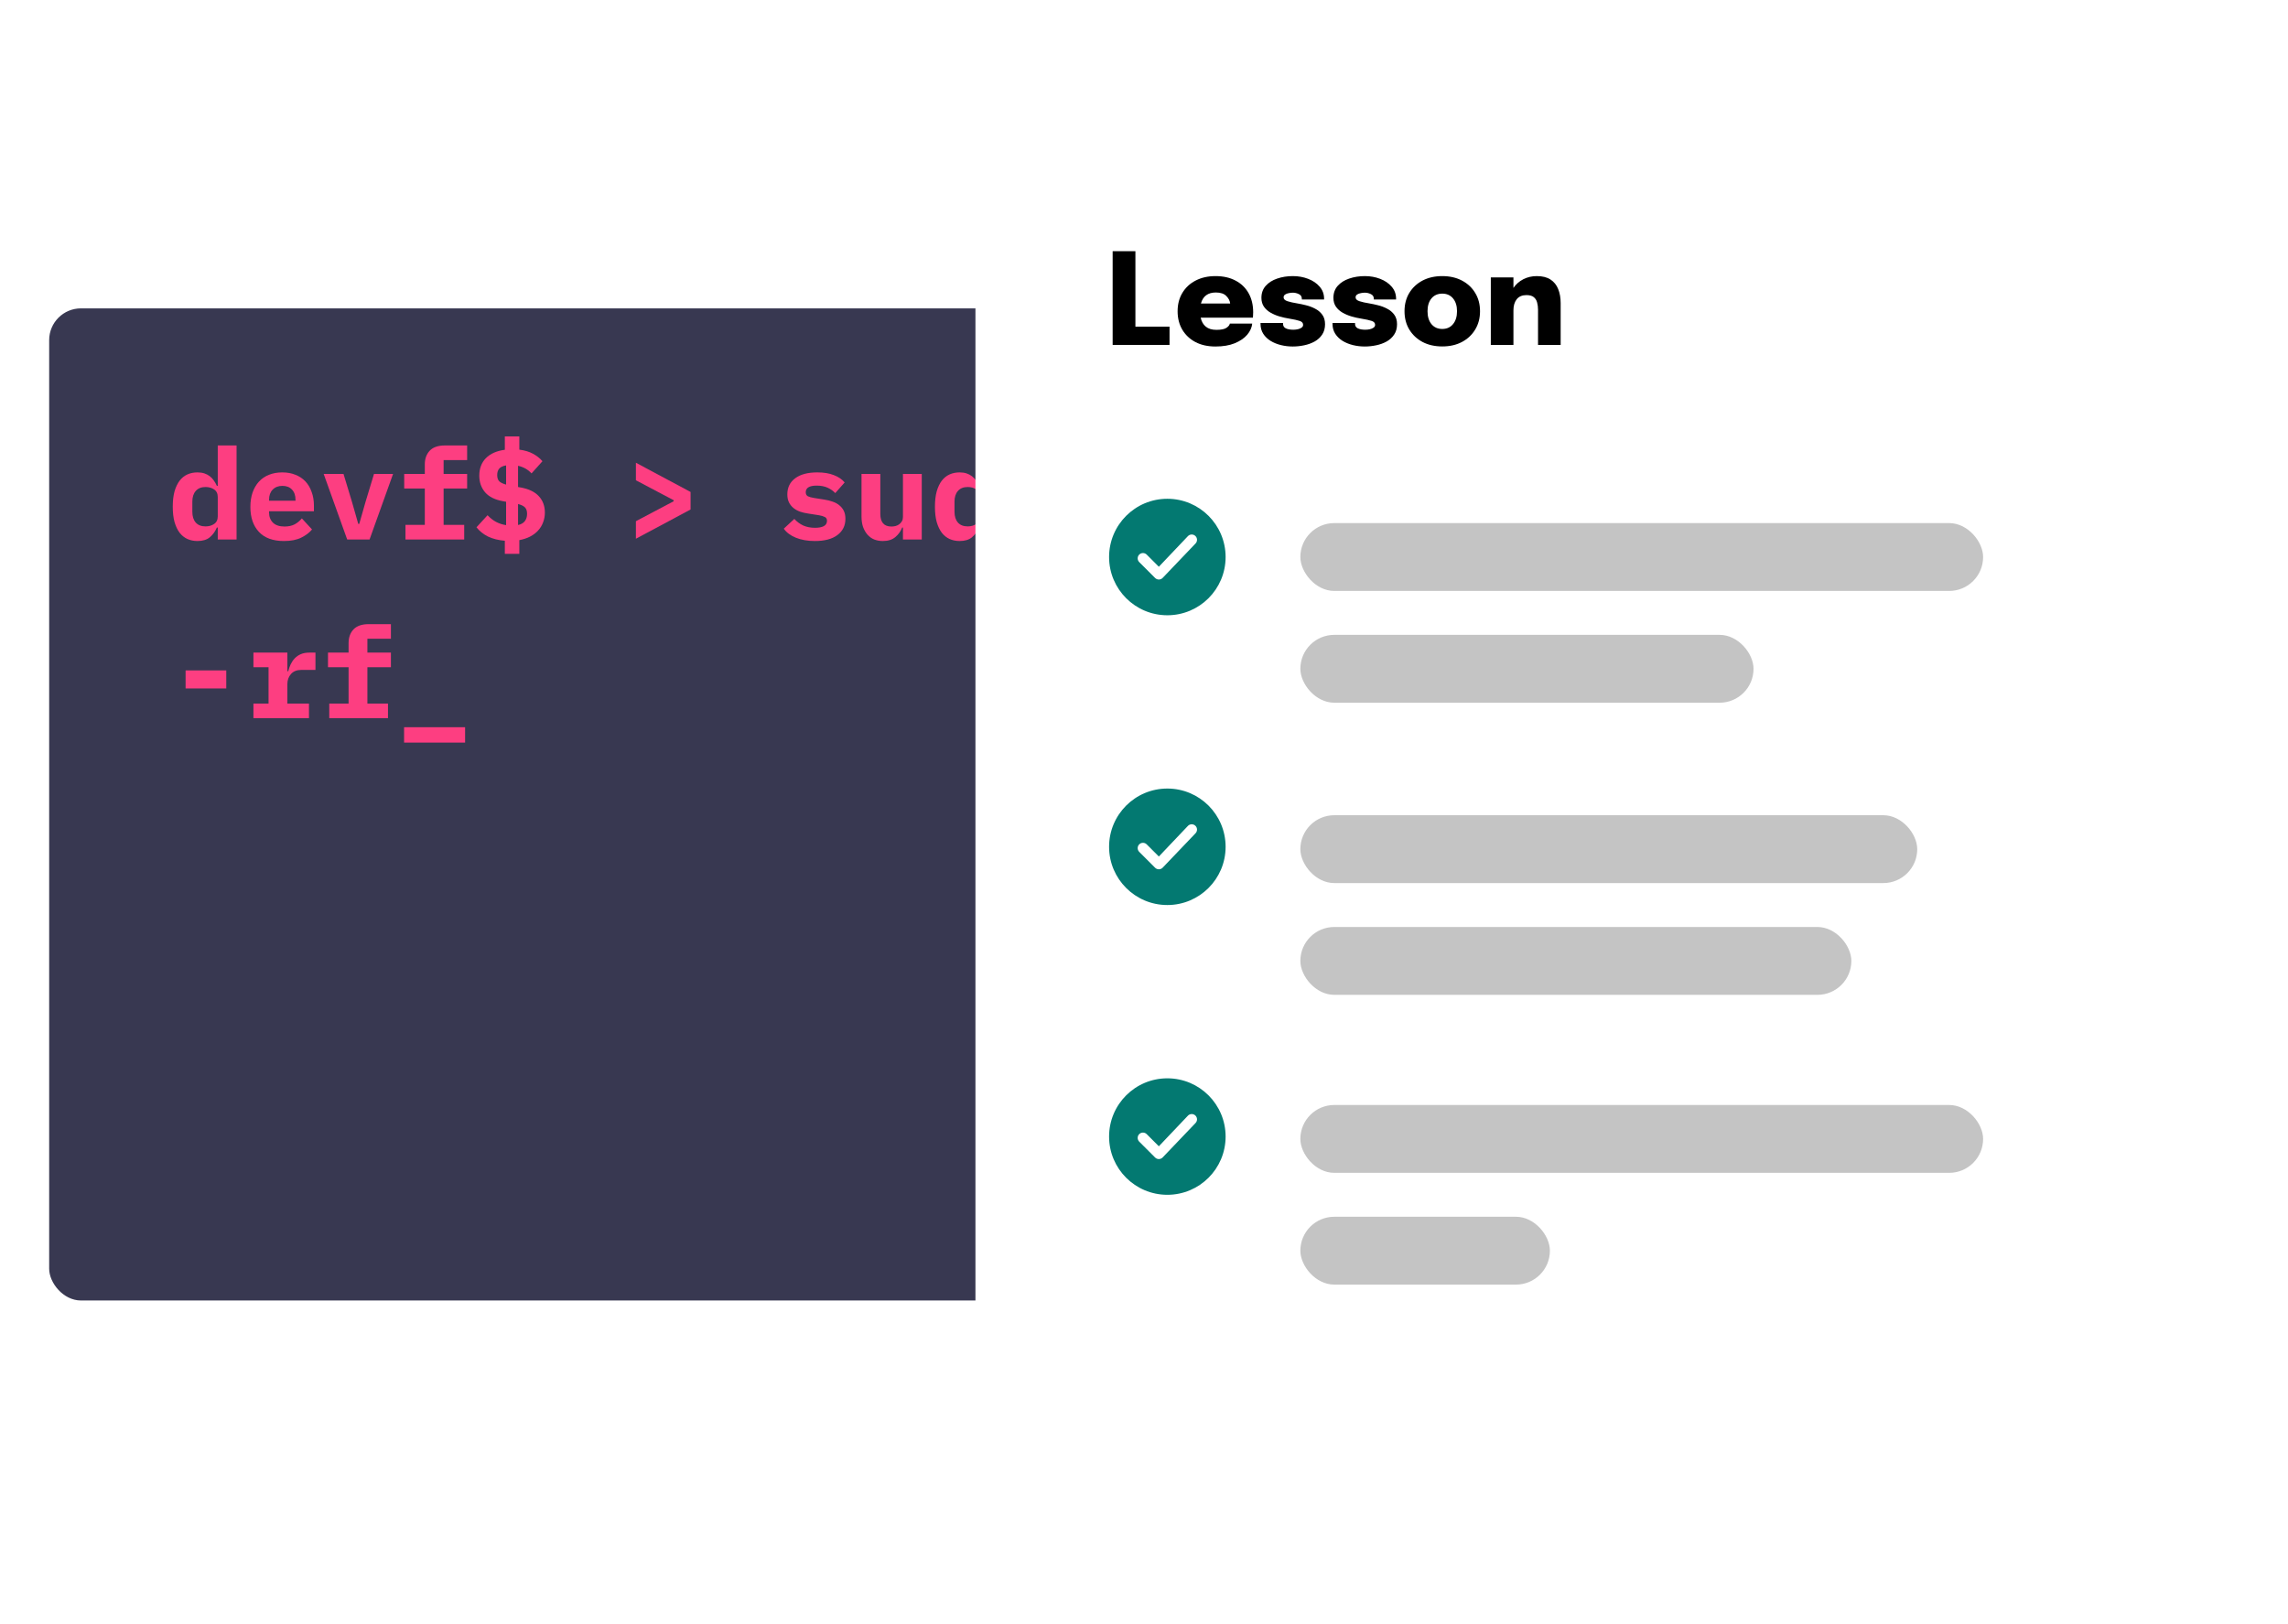 <svg width="576" height="409" viewBox="0 0 576 409" fill="none" xmlns="http://www.w3.org/2000/svg">
<g filter="url(#filter0_d)">
<rect x="12.379" y="73.654" width="367.948" height="249.84" rx="8" fill="#383851"/>
</g>
<path d="M54.821 132.848H54.597C54.17 133.851 53.573 134.672 52.805 135.312C52.058 135.931 51.023 136.24 49.701 136.24C48.783 136.24 47.941 136.07 47.173 135.728C46.426 135.387 45.775 134.864 45.221 134.16C44.687 133.456 44.261 132.56 43.941 131.472C43.642 130.384 43.493 129.094 43.493 127.6C43.493 126.107 43.642 124.816 43.941 123.728C44.261 122.64 44.687 121.744 45.221 121.04C45.775 120.336 46.426 119.814 47.173 119.472C47.941 119.131 48.783 118.96 49.701 118.96C50.362 118.96 50.949 119.046 51.461 119.216C51.973 119.387 52.421 119.622 52.805 119.92C53.21 120.219 53.551 120.582 53.829 121.008C54.127 121.414 54.383 121.862 54.597 122.352H54.821V112.176H59.557V135.856H54.821V132.848ZM51.749 132.56C52.581 132.56 53.295 132.358 53.893 131.952C54.511 131.547 54.821 130.907 54.821 130.032V125.168C54.821 124.294 54.511 123.654 53.893 123.248C53.295 122.843 52.581 122.64 51.749 122.64C50.682 122.64 49.861 122.971 49.285 123.632C48.709 124.272 48.421 125.168 48.421 126.32V128.88C48.421 130.032 48.709 130.939 49.285 131.6C49.861 132.24 50.682 132.56 51.749 132.56Z" fill="#FD3E81"/>
<path d="M71.48 136.24C68.707 136.24 66.606 135.472 65.176 133.936C63.747 132.4 63.032 130.31 63.032 127.664C63.032 126.32 63.214 125.115 63.576 124.048C63.96 122.96 64.493 122.043 65.176 121.296C65.88 120.528 66.723 119.952 67.704 119.568C68.707 119.163 69.827 118.96 71.064 118.96C72.302 118.96 73.411 119.163 74.392 119.568C75.374 119.952 76.206 120.507 76.888 121.232C77.571 121.958 78.094 122.843 78.456 123.888C78.84 124.912 79.032 126.064 79.032 127.344V128.752H67.736V129.04C67.736 130.107 68.067 130.971 68.728 131.632C69.389 132.272 70.36 132.592 71.64 132.592C72.621 132.592 73.464 132.411 74.168 132.048C74.872 131.664 75.48 131.163 75.992 130.544L78.552 133.328C77.912 134.118 77.016 134.8 75.864 135.376C74.712 135.952 73.251 136.24 71.48 136.24ZM71.096 122.352C70.072 122.352 69.251 122.672 68.632 123.312C68.035 123.931 67.736 124.774 67.736 125.84V126.096H74.392V125.84C74.392 124.752 74.094 123.899 73.496 123.28C72.92 122.662 72.12 122.352 71.096 122.352Z" fill="#FD3E81"/>
<path d="M87.404 135.856L81.484 119.344H86.476L88.62 126.416L90.188 131.92H90.444L92.012 126.416L94.156 119.344H98.956L93.036 135.856H87.404Z" fill="#FD3E81"/>
<path d="M102.079 132.176H106.943V123.024H101.759V119.344H106.943V116.944C106.943 115.536 107.349 114.395 108.159 113.52C108.991 112.624 110.271 112.176 111.999 112.176H117.599V115.856H111.679V119.344H117.599V123.024H111.679V132.176H116.863V135.856H102.079V132.176Z" fill="#FD3E81"/>
<path d="M127.091 136.176C125.491 136.048 124.083 135.696 122.867 135.12C121.672 134.523 120.701 133.744 119.955 132.784L122.739 129.744C123.421 130.47 124.147 131.035 124.915 131.44C125.704 131.846 126.536 132.112 127.411 132.24V126.352L126.675 126.224C124.627 125.862 123.112 125.115 122.131 123.984C121.149 122.832 120.659 121.435 120.659 119.792C120.659 117.979 121.213 116.507 122.323 115.376C123.432 114.246 125.021 113.542 127.091 113.264V109.904H130.739V113.232C132.083 113.403 133.224 113.744 134.163 114.256C135.123 114.768 135.923 115.398 136.563 116.144L133.811 119.216C132.915 118.235 131.784 117.595 130.419 117.296V122.64L131.155 122.768C133.203 123.152 134.717 123.899 135.699 125.008C136.68 126.096 137.171 127.451 137.171 129.072C137.171 129.947 137.021 130.768 136.723 131.536C136.445 132.304 136.029 132.987 135.475 133.584C134.941 134.182 134.269 134.694 133.459 135.12C132.669 135.526 131.763 135.824 130.739 136.016V139.472H127.091V136.176ZM125.171 119.632C125.171 120.315 125.341 120.838 125.683 121.2C126.045 121.542 126.621 121.819 127.411 122.032V117.2C126.621 117.328 126.045 117.595 125.683 118C125.341 118.406 125.171 118.95 125.171 119.632ZM132.691 129.392C132.691 128.667 132.509 128.123 132.147 127.76C131.784 127.398 131.208 127.12 130.419 126.928V132.208C131.187 132.038 131.752 131.718 132.115 131.248C132.499 130.758 132.691 130.139 132.691 129.392Z" fill="#FD3E81"/>
<path d="M160.09 131.248L169.594 126.224V125.968L160.09 120.944V116.528L173.85 123.888V128.304L160.09 135.664V131.248Z" fill="#FD3E81"/>
<path d="M205.153 136.24C203.318 136.24 201.718 135.963 200.353 135.408C199.009 134.854 197.995 134.096 197.313 133.136L199.969 130.672C200.609 131.376 201.355 131.931 202.209 132.336C203.083 132.72 204.075 132.912 205.185 132.912C206.123 132.912 206.859 132.774 207.393 132.496C207.926 132.198 208.193 131.75 208.193 131.152C208.193 130.683 208.011 130.363 207.649 130.192C207.286 130 206.785 129.851 206.145 129.744L203.489 129.328C202.742 129.222 202.049 129.062 201.409 128.848C200.769 128.614 200.214 128.304 199.745 127.92C199.275 127.536 198.902 127.067 198.625 126.512C198.347 125.958 198.209 125.286 198.209 124.496C198.209 122.768 198.87 121.414 200.193 120.432C201.515 119.451 203.371 118.96 205.761 118.96C207.382 118.96 208.758 119.184 209.889 119.632C211.041 120.059 211.958 120.678 212.641 121.488L210.273 124.176C209.782 123.643 209.153 123.195 208.385 122.832C207.617 122.47 206.689 122.288 205.601 122.288C203.766 122.288 202.849 122.843 202.849 123.952C202.849 124.443 203.03 124.784 203.393 124.976C203.755 125.147 204.257 125.286 204.897 125.392L207.521 125.808C208.267 125.915 208.961 126.086 209.601 126.32C210.241 126.534 210.795 126.832 211.265 127.216C211.755 127.6 212.139 128.07 212.417 128.624C212.694 129.179 212.833 129.851 212.833 130.64C212.833 132.368 212.161 133.734 210.817 134.736C209.494 135.739 207.606 136.24 205.153 136.24Z" fill="#FD3E81"/>
<path d="M227.316 132.848H227.124C226.762 133.787 226.186 134.587 225.396 135.248C224.628 135.91 223.583 136.24 222.26 136.24C221.471 136.24 220.746 136.112 220.084 135.856C219.423 135.579 218.858 135.174 218.388 134.64C217.919 134.107 217.546 133.456 217.268 132.688C217.012 131.92 216.884 131.035 216.884 130.032V119.344H221.62V129.392C221.62 131.526 222.548 132.592 224.404 132.592C224.767 132.592 225.119 132.55 225.46 132.464C225.823 132.358 226.132 132.208 226.388 132.016C226.666 131.803 226.89 131.547 227.06 131.248C227.231 130.95 227.316 130.598 227.316 130.192V119.344H232.052V135.856H227.316V132.848Z" fill="#FD3E81"/>
<path d="M246.696 132.848H246.472C246.045 133.851 245.448 134.672 244.68 135.312C243.933 135.931 242.898 136.24 241.576 136.24C240.658 136.24 239.816 136.07 239.048 135.728C238.301 135.387 237.65 134.864 237.096 134.16C236.562 133.456 236.136 132.56 235.816 131.472C235.517 130.384 235.368 129.094 235.368 127.6C235.368 126.107 235.517 124.816 235.816 123.728C236.136 122.64 236.562 121.744 237.096 121.04C237.65 120.336 238.301 119.814 239.048 119.472C239.816 119.131 240.658 118.96 241.576 118.96C242.237 118.96 242.824 119.046 243.336 119.216C243.848 119.387 244.296 119.622 244.68 119.92C245.085 120.219 245.426 120.582 245.704 121.008C246.002 121.414 246.258 121.862 246.472 122.352H246.696V112.176H251.432V135.856H246.696V132.848ZM243.624 132.56C244.456 132.56 245.17 132.358 245.768 131.952C246.386 131.547 246.696 130.907 246.696 130.032V125.168C246.696 124.294 246.386 123.654 245.768 123.248C245.17 122.843 244.456 122.64 243.624 122.64C242.557 122.64 241.736 122.971 241.16 123.632C240.584 124.272 240.296 125.168 240.296 126.32V128.88C240.296 130.032 240.584 130.939 241.16 131.6C241.736 132.24 242.557 132.56 243.624 132.56Z" fill="#FD3E81"/>
<path d="M262.907 136.24C261.627 136.24 260.475 136.048 259.451 135.664C258.427 135.259 257.553 134.683 256.827 133.936C256.123 133.19 255.579 132.283 255.195 131.216C254.811 130.15 254.619 128.944 254.619 127.6C254.619 126.256 254.811 125.051 255.195 123.984C255.579 122.918 256.123 122.011 256.827 121.264C257.553 120.518 258.427 119.952 259.451 119.568C260.475 119.163 261.627 118.96 262.907 118.96C264.187 118.96 265.339 119.163 266.363 119.568C267.387 119.952 268.251 120.518 268.955 121.264C269.681 122.011 270.235 122.918 270.619 123.984C271.003 125.051 271.195 126.256 271.195 127.6C271.195 128.944 271.003 130.15 270.619 131.216C270.235 132.283 269.681 133.19 268.955 133.936C268.251 134.683 267.387 135.259 266.363 135.664C265.339 136.048 264.187 136.24 262.907 136.24ZM262.907 132.72C263.974 132.72 264.806 132.39 265.403 131.728C266.001 131.067 266.299 130.128 266.299 128.912V126.288C266.299 125.072 266.001 124.134 265.403 123.472C264.806 122.811 263.974 122.48 262.907 122.48C261.841 122.48 261.009 122.811 260.411 123.472C259.814 124.134 259.515 125.072 259.515 126.288V128.912C259.515 130.128 259.814 131.067 260.411 131.728C261.009 132.39 261.841 132.72 262.907 132.72Z" fill="#FD3E81"/>
<path d="M294.05 132.176H297.858V123.024H294.05V119.344H302.594V124.016H302.818C302.968 123.419 303.17 122.843 303.426 122.288C303.704 121.712 304.045 121.211 304.45 120.784C304.877 120.336 305.389 119.984 305.986 119.728C306.584 119.472 307.288 119.344 308.098 119.344H309.666V123.696H306.146C304.973 123.696 304.088 124.048 303.49 124.752C302.893 125.435 302.594 126.278 302.594 127.28V132.176H308.034V135.856H294.05V132.176Z" fill="#FD3E81"/>
<path d="M311.83 135.856V119.344H315.638V121.776H315.862C316.118 121.008 316.48 120.347 316.95 119.792C317.44 119.238 318.123 118.96 318.998 118.96C320.598 118.96 321.579 119.899 321.942 121.776H322.134C322.262 121.392 322.422 121.03 322.614 120.688C322.806 120.347 323.04 120.048 323.318 119.792C323.595 119.536 323.926 119.334 324.31 119.184C324.694 119.035 325.142 118.96 325.654 118.96C327.958 118.96 329.11 120.656 329.11 124.048V135.856H325.302V124.528C325.302 123.76 325.163 123.227 324.886 122.928C324.63 122.608 324.288 122.448 323.862 122.448C323.456 122.448 323.104 122.587 322.806 122.864C322.528 123.12 322.39 123.526 322.39 124.08V135.856H318.55V124.528C318.55 123.76 318.422 123.227 318.166 122.928C317.931 122.608 317.6 122.448 317.174 122.448C316.747 122.448 316.384 122.587 316.086 122.864C315.787 123.12 315.638 123.526 315.638 124.08V135.856H311.83Z" fill="#FD3E81"/>
<path d="M46.725 173.368V168.824H56.965V173.368H46.725Z" fill="#FD3E81"/>
<path d="M63.8 177.176H67.608V168.024H63.8V164.344H72.344V169.016H72.568C72.718 168.419 72.92 167.843 73.176 167.288C73.454 166.712 73.795 166.211 74.2 165.784C74.627 165.336 75.139 164.984 75.736 164.728C76.334 164.472 77.037 164.344 77.848 164.344H79.416V168.696H75.896C74.723 168.696 73.838 169.048 73.24 169.752C72.643 170.435 72.344 171.278 72.344 172.28V177.176H77.784V180.856H63.8V177.176Z" fill="#FD3E81"/>
<path d="M82.892 177.176H87.756V168.024H82.572V164.344H87.756V161.944C87.756 160.536 88.161 159.395 88.972 158.52C89.804 157.624 91.084 157.176 92.812 157.176H98.412V160.856H92.492V164.344H98.412V168.024H92.492V177.176H97.676V180.856H82.892V177.176Z" fill="#FD3E81"/>
<path d="M101.727 187V183.128H117.087V187H101.727Z" fill="#FD3E81"/>
<g filter="url(#filter1_d)">
<rect x="245.568" y="26.691" width="297.867" height="343.766" rx="8" fill="white"/>
</g>
<path d="M280.108 86.856V63.256H285.836V82.264H294.428V86.856H280.108Z" fill="black"/>
<path d="M315.245 81.48C315.149 82.472 314.728 83.411 313.981 84.296C313.234 85.171 312.189 85.886 310.845 86.44C309.501 86.984 307.885 87.256 305.997 87.256C304.056 87.256 302.37 86.883 300.941 86.136C299.522 85.379 298.418 84.334 297.629 83C296.85 81.667 296.461 80.131 296.461 78.392C296.461 76.622 296.861 75.075 297.661 73.752C298.461 72.419 299.576 71.384 301.005 70.648C302.445 69.902 304.109 69.528 305.997 69.528C307.949 69.528 309.634 69.907 311.053 70.664C312.472 71.411 313.565 72.467 314.333 73.832C315.101 75.198 315.485 76.803 315.485 78.648C315.485 78.936 315.474 79.203 315.453 79.448C315.442 79.683 315.432 79.864 315.421 79.992H302.269C302.482 80.974 302.914 81.731 303.565 82.264C304.216 82.798 305.106 83.064 306.237 83.064C307.421 83.064 308.264 82.894 308.765 82.552C309.277 82.2 309.56 81.843 309.613 81.48H315.245ZM306.077 73.656C304.093 73.656 302.845 74.579 302.333 76.424H309.693C309.618 75.742 309.293 75.112 308.717 74.536C308.152 73.95 307.272 73.656 306.077 73.656Z" fill="black"/>
<path d="M325.432 87.256C324.429 87.256 323.448 87.139 322.488 86.904C321.528 86.67 320.659 86.318 319.88 85.848C319.101 85.368 318.483 84.771 318.024 84.056C317.565 83.342 317.336 82.51 317.336 81.56V81.336H323V81.528C323 82.062 323.229 82.446 323.688 82.68C324.157 82.915 324.792 83.032 325.592 83.032C325.955 83.032 326.323 82.995 326.696 82.92C327.08 82.835 327.4 82.702 327.656 82.52C327.923 82.339 328.056 82.099 328.056 81.8C328.056 81.342 327.779 81.016 327.224 80.824C326.669 80.632 325.747 80.43 324.456 80.216C323.709 80.099 322.931 79.923 322.12 79.688C321.32 79.454 320.573 79.139 319.88 78.744C319.187 78.35 318.627 77.848 318.2 77.24C317.773 76.622 317.56 75.875 317.56 75C317.56 73.795 317.923 72.787 318.648 71.976C319.373 71.166 320.333 70.558 321.528 70.152C322.733 69.736 324.056 69.528 325.496 69.528C326.851 69.528 328.125 69.758 329.32 70.216C330.515 70.675 331.48 71.331 332.216 72.184C332.963 73.038 333.336 74.051 333.336 75.224V75.416H327.736V75.24C327.736 74.696 327.491 74.307 327 74.072C326.509 73.827 325.997 73.704 325.464 73.704C325.155 73.704 324.819 73.742 324.456 73.816C324.093 73.88 323.784 73.998 323.528 74.168C323.272 74.339 323.144 74.579 323.144 74.888C323.144 75.315 323.469 75.635 324.12 75.848C324.771 76.062 325.603 76.248 326.616 76.408C327.277 76.515 328.003 76.67 328.792 76.872C329.592 77.064 330.355 77.352 331.08 77.736C331.816 78.11 332.413 78.611 332.872 79.24C333.341 79.87 333.576 80.67 333.576 81.64C333.576 82.664 333.336 83.534 332.856 84.248C332.387 84.963 331.757 85.544 330.968 85.992C330.179 86.43 329.299 86.75 328.328 86.952C327.368 87.155 326.403 87.256 325.432 87.256Z" fill="black"/>
<path d="M343.557 87.256C342.554 87.256 341.573 87.139 340.613 86.904C339.653 86.67 338.784 86.318 338.005 85.848C337.226 85.368 336.608 84.771 336.149 84.056C335.69 83.342 335.461 82.51 335.461 81.56V81.336H341.125V81.528C341.125 82.062 341.354 82.446 341.813 82.68C342.282 82.915 342.917 83.032 343.717 83.032C344.08 83.032 344.448 82.995 344.821 82.92C345.205 82.835 345.525 82.702 345.781 82.52C346.048 82.339 346.181 82.099 346.181 81.8C346.181 81.342 345.904 81.016 345.349 80.824C344.794 80.632 343.872 80.43 342.581 80.216C341.834 80.099 341.056 79.923 340.245 79.688C339.445 79.454 338.698 79.139 338.005 78.744C337.312 78.35 336.752 77.848 336.325 77.24C335.898 76.622 335.685 75.875 335.685 75C335.685 73.795 336.048 72.787 336.773 71.976C337.498 71.166 338.458 70.558 339.653 70.152C340.858 69.736 342.181 69.528 343.621 69.528C344.976 69.528 346.25 69.758 347.445 70.216C348.64 70.675 349.605 71.331 350.341 72.184C351.088 73.038 351.461 74.051 351.461 75.224V75.416H345.861V75.24C345.861 74.696 345.616 74.307 345.125 74.072C344.634 73.827 344.122 73.704 343.589 73.704C343.28 73.704 342.944 73.742 342.581 73.816C342.218 73.88 341.909 73.998 341.653 74.168C341.397 74.339 341.269 74.579 341.269 74.888C341.269 75.315 341.594 75.635 342.245 75.848C342.896 76.062 343.728 76.248 344.741 76.408C345.402 76.515 346.128 76.67 346.917 76.872C347.717 77.064 348.48 77.352 349.205 77.736C349.941 78.11 350.538 78.611 350.997 79.24C351.466 79.87 351.701 80.67 351.701 81.64C351.701 82.664 351.461 83.534 350.981 84.248C350.512 84.963 349.882 85.544 349.093 85.992C348.304 86.43 347.424 86.75 346.453 86.952C345.493 87.155 344.528 87.256 343.557 87.256Z" fill="black"/>
<path d="M363.09 87.24C361.213 87.24 359.559 86.867 358.13 86.12C356.711 85.363 355.597 84.318 354.786 82.984C353.986 81.651 353.586 80.115 353.586 78.376C353.586 76.627 353.986 75.091 354.786 73.768C355.597 72.435 356.711 71.395 358.13 70.648C359.559 69.902 361.213 69.528 363.09 69.528C364.967 69.528 366.615 69.902 368.034 70.648C369.463 71.395 370.578 72.435 371.378 73.768C372.189 75.091 372.594 76.627 372.594 78.376C372.594 80.115 372.189 81.651 371.378 82.984C370.578 84.318 369.463 85.363 368.034 86.12C366.615 86.867 364.967 87.24 363.09 87.24ZM363.09 82.84C364.231 82.84 365.133 82.435 365.794 81.624C366.466 80.814 366.802 79.731 366.802 78.376C366.802 77.022 366.466 75.944 365.794 75.144C365.133 74.344 364.231 73.944 363.09 73.944C361.949 73.944 361.042 74.344 360.37 75.144C359.709 75.944 359.378 77.022 359.378 78.376C359.378 79.731 359.709 80.814 360.37 81.624C361.042 82.435 361.949 82.84 363.09 82.84Z" fill="black"/>
<path d="M375.309 86.856V69.864H381.005V72.504C381.645 71.566 382.477 70.835 383.501 70.312C384.525 69.79 385.656 69.528 386.893 69.528C388.312 69.528 389.458 69.816 390.333 70.392C391.218 70.968 391.864 71.768 392.269 72.792C392.685 73.816 392.893 74.995 392.893 76.328V86.856H387.197V77.992C387.197 77.352 387.122 76.755 386.973 76.2C386.834 75.635 386.557 75.182 386.141 74.84C385.725 74.488 385.106 74.312 384.285 74.312C383.197 74.312 382.376 74.664 381.821 75.368C381.277 76.062 381.005 76.99 381.005 78.152V86.856H375.309Z" fill="black"/>
<path fill-rule="evenodd" clip-rule="evenodd" d="M279.21 140.27C279.21 132.17 285.777 125.603 293.877 125.603C301.977 125.603 308.544 132.17 308.544 140.27C308.544 148.37 301.977 154.937 293.877 154.937C285.777 154.937 279.21 148.37 279.21 140.27ZM300.958 134.994C301.479 135.515 301.479 136.359 300.958 136.879L292.682 145.546C292.161 146.067 291.317 146.067 290.796 145.546L286.796 141.546C286.276 141.025 286.276 140.181 286.796 139.66C287.317 139.14 288.161 139.14 288.682 139.66L291.739 142.718L299.072 134.994C299.593 134.473 300.437 134.473 300.958 134.994Z" fill="#037971"/>
<path fill-rule="evenodd" clip-rule="evenodd" d="M279.21 213.241C279.21 205.14 285.777 198.574 293.877 198.574C301.977 198.574 308.544 205.14 308.544 213.241C308.544 221.341 301.977 227.907 293.877 227.907C285.777 227.907 279.21 221.341 279.21 213.241ZM300.958 207.964C301.479 208.485 301.479 209.329 300.958 209.85L292.682 218.517C292.161 219.037 291.317 219.037 290.796 218.517L286.796 214.517C286.276 213.996 286.276 213.152 286.796 212.631C287.317 212.11 288.161 212.11 288.682 212.631L291.739 215.688L299.072 207.964C299.593 207.444 300.437 207.444 300.958 207.964Z" fill="#037971"/>
<path fill-rule="evenodd" clip-rule="evenodd" d="M279.21 286.211C279.21 278.111 285.777 271.544 293.877 271.544C301.977 271.544 308.544 278.111 308.544 286.211C308.544 294.311 301.977 300.878 293.877 300.878C285.777 300.878 279.21 294.311 279.21 286.211ZM300.958 280.935C301.479 281.455 301.479 282.3 300.958 282.82L292.682 291.487C292.161 292.008 291.317 292.008 290.796 291.487L286.796 287.487C286.276 286.966 286.276 286.122 286.796 285.601C287.317 285.081 288.161 285.081 288.682 285.601L291.739 288.659L299.072 280.935C299.593 280.414 300.437 280.414 300.958 280.935Z" fill="#037971"/>
<rect x="327.362" y="131.726" width="171.884" height="17.088" rx="8.544" fill="#C4C4C4"/>
<rect x="327.362" y="205.291" width="155.299" height="17.088" rx="8.544" fill="#C4C4C4"/>
<rect x="327.362" y="278.261" width="171.884" height="17.088" rx="8.544" fill="#C4C4C4"/>
<rect x="327.362" y="159.871" width="114.087" height="17.088" rx="8.544" fill="#C4C4C4"/>
<rect x="327.362" y="233.436" width="138.714" height="17.088" rx="8.544" fill="#C4C4C4"/>
<rect x="327.362" y="306.406" width="62.823" height="17.088" rx="8.544" fill="#C4C4C4"/>
<defs>
<filter id="filter0_d" x="0.379" y="65.654" width="391.948" height="273.84" filterUnits="userSpaceOnUse" color-interpolation-filters="sRGB">
<feFlood flood-opacity="0" result="BackgroundImageFix"/>
<feColorMatrix in="SourceAlpha" type="matrix" values="0 0 0 0 0 0 0 0 0 0 0 0 0 0 0 0 0 0 127 0"/>
<feOffset dy="4"/>
<feGaussianBlur stdDeviation="6"/>
<feColorMatrix type="matrix" values="0 0 0 0 0 0 0 0 0 0 0 0 0 0 0 0 0 0 0.24 0"/>
<feBlend mode="normal" in2="BackgroundImageFix" result="effect1_dropShadow"/>
<feBlend mode="normal" in="SourceGraphic" in2="effect1_dropShadow" result="shape"/>
</filter>
<filter id="filter1_d" x="213.568" y="0.691" width="361.867" height="407.766" filterUnits="userSpaceOnUse" color-interpolation-filters="sRGB">
<feFlood flood-opacity="0" result="BackgroundImageFix"/>
<feColorMatrix in="SourceAlpha" type="matrix" values="0 0 0 0 0 0 0 0 0 0 0 0 0 0 0 0 0 0 127 0"/>
<feOffset dy="6"/>
<feGaussianBlur stdDeviation="16"/>
<feColorMatrix type="matrix" values="0 0 0 0 0 0 0 0 0 0 0 0 0 0 0 0 0 0 0.1 0"/>
<feBlend mode="normal" in2="BackgroundImageFix" result="effect1_dropShadow"/>
<feBlend mode="normal" in="SourceGraphic" in2="effect1_dropShadow" result="shape"/>
</filter>
</defs>
</svg>
